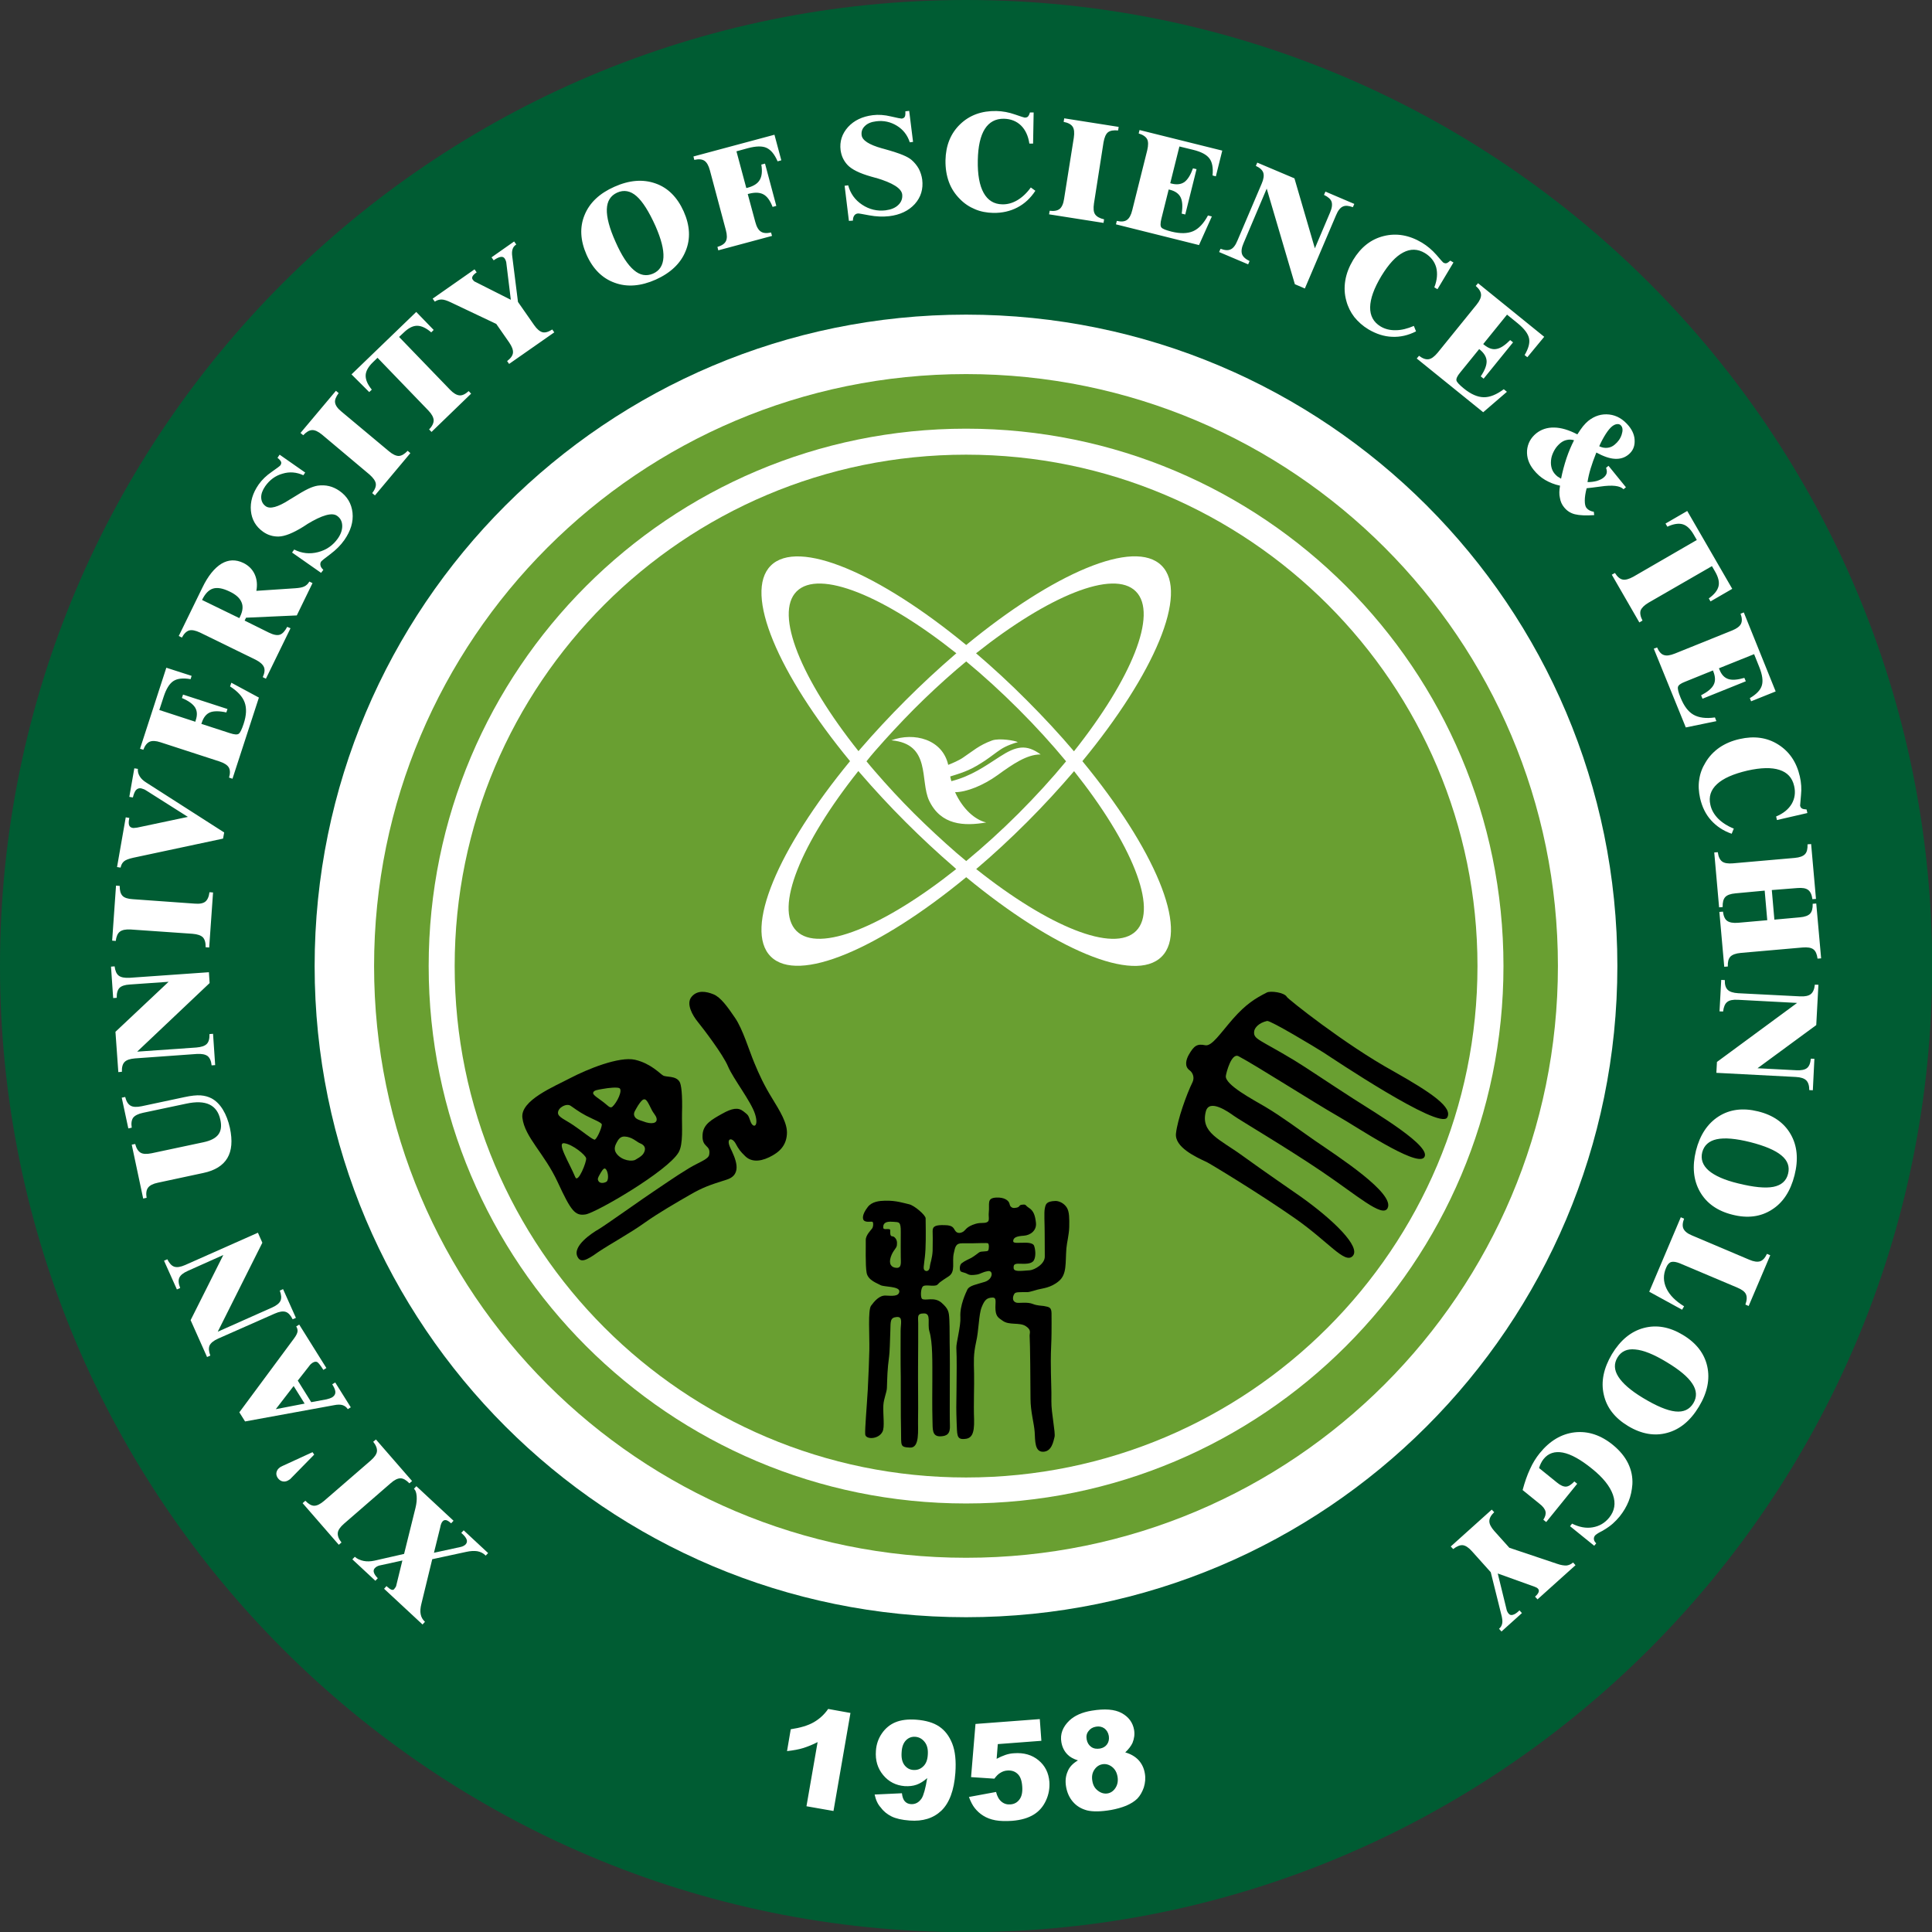 <?xml version="1.0" encoding="UTF-8"?>
<svg xmlns="http://www.w3.org/2000/svg" xmlns:xlink="http://www.w3.org/1999/xlink" width="252pt" height="252pt" viewBox="0 0 252 252" version="1.1">
<rect x="0" y="0" width="252" height="252" fill="#333333" stroke="none"/>
<g id="surface1">
<path style=" stroke:none;fill-rule:evenodd;fill:rgb(100%,100%,100%);fill-opacity:1;" d="M 126.008 37.91 C 174.652 37.91 214.09 77.348 214.09 125.992 C 214.09 174.637 174.652 214.074 126.008 214.074 C 77.363 214.074 37.91 174.652 37.91 126.008 C 37.91 77.363 77.363 37.91 126.008 37.91 Z M 126.008 37.91 "/>
<path style=" stroke:none;fill-rule:evenodd;fill:rgb(0%,36.078%,20%);fill-opacity:1;" d="M 126.008 0 C 195.602 0 252.02 56.418 252.02 126.008 C 252.02 195.602 195.602 252.02 126.008 252.02 C 56.418 252 0 195.602 0 126.008 C 0 56.418 56.418 0 126.008 0 Z M 126.008 41.039 C 172.938 41.039 210.961 79.078 210.961 125.992 C 210.961 172.902 172.922 210.941 126.008 210.941 C 79.098 210.941 41.039 172.922 41.039 126.008 C 41.039 79.098 79.078 41.039 126.008 41.039 Z M 126.008 41.039 "/>
<path style=" stroke:none;fill-rule:evenodd;fill:rgb(100%,100%,100%);fill-opacity:1;" d="M 110.93 223.43 L 108.715 236.215 L 105.191 235.598 L 106.645 227.23 C 105.992 227.566 105.379 227.809 104.801 227.996 C 104.223 228.18 103.496 228.312 102.656 228.406 L 103.141 225.555 C 104.391 225.367 105.395 225.07 106.141 224.641 C 106.887 224.211 107.52 223.633 108.023 222.906 Z M 114.082 234.07 L 117.641 233.902 C 117.695 234.387 117.828 234.762 118.031 234.965 C 118.238 235.188 118.5 235.301 118.816 235.32 C 119.395 235.355 119.84 235.113 120.215 234.574 C 120.473 234.164 120.715 233.289 120.941 231.926 C 120.473 232.336 120.027 232.617 119.562 232.785 C 119.094 232.953 118.574 233.008 117.996 232.973 C 116.859 232.879 115.926 232.41 115.199 231.535 C 114.473 230.66 114.156 229.617 114.25 228.367 C 114.305 227.527 114.566 226.766 115.031 226.094 C 115.48 225.441 116.074 224.938 116.801 224.641 C 117.527 224.34 118.422 224.23 119.484 224.305 C 120.754 224.398 121.762 224.695 122.504 225.199 C 123.25 225.703 123.809 226.43 124.203 227.418 C 124.594 228.406 124.723 229.672 124.613 231.238 C 124.445 233.531 123.828 235.172 122.785 236.176 C 121.742 237.164 120.363 237.594 118.648 237.461 C 117.641 237.387 116.84 237.203 116.281 236.922 C 115.723 236.641 115.254 236.27 114.902 235.785 C 114.492 235.355 114.23 234.762 114.082 234.07 Z M 121.016 228.891 C 121.07 228.199 120.941 227.641 120.621 227.23 C 120.305 226.82 119.895 226.578 119.395 226.539 C 118.926 226.504 118.516 226.652 118.18 226.988 C 117.848 227.324 117.641 227.828 117.605 228.535 C 117.547 229.242 117.66 229.801 117.957 230.211 C 118.258 230.605 118.629 230.828 119.113 230.863 C 119.617 230.902 120.047 230.754 120.398 230.418 C 120.773 230.082 120.977 229.578 121.016 228.891 Z M 127.238 224.863 L 135.625 224.23 L 135.832 227.062 L 130.148 227.492 L 129.996 229.41 C 130.371 229.207 130.742 229.039 131.133 228.906 C 131.508 228.777 131.879 228.703 132.273 228.684 C 133.539 228.59 134.602 228.891 135.457 229.598 C 136.316 230.305 136.781 231.238 136.875 232.41 C 136.93 233.23 136.801 234.035 136.445 234.816 C 136.094 235.598 135.57 236.234 134.844 236.68 C 134.117 237.129 133.184 237.406 132.012 237.5 C 131.172 237.555 130.445 237.539 129.828 237.426 C 129.215 237.312 128.691 237.109 128.246 236.828 C 127.797 236.551 127.445 236.215 127.145 235.84 C 126.848 235.469 126.605 234.984 126.383 234.387 L 129.922 233.734 C 130.055 234.293 130.297 234.723 130.633 235.004 C 130.969 235.281 131.359 235.395 131.805 235.355 C 132.309 235.32 132.699 235.094 132.98 234.703 C 133.277 234.312 133.391 233.734 133.332 232.988 C 133.277 232.227 133.074 231.684 132.719 231.367 C 132.363 231.031 131.918 230.902 131.395 230.938 C 131.059 230.957 130.727 231.07 130.426 231.273 C 130.203 231.406 129.961 231.648 129.699 232 L 126.66 231.797 Z M 140.602 229.617 C 140.008 229.43 139.539 229.168 139.242 228.852 C 138.812 228.422 138.551 227.883 138.441 227.25 C 138.254 226.207 138.609 225.254 139.484 224.418 C 140.176 223.766 141.145 223.336 142.41 223.129 C 144.086 222.852 145.391 222.945 146.305 223.445 C 147.219 223.949 147.758 224.676 147.926 225.645 C 148.02 226.223 147.945 226.766 147.723 227.324 C 147.535 227.734 147.219 228.145 146.773 228.574 C 147.5 228.777 148.094 229.133 148.523 229.598 C 148.953 230.082 149.215 230.641 149.324 231.293 C 149.438 231.926 149.383 232.523 149.195 233.141 C 148.988 233.734 148.711 234.219 148.355 234.594 C 147.984 234.965 147.5 235.262 146.902 235.523 C 146.305 235.766 145.637 235.953 144.926 236.082 C 143.602 236.309 142.559 236.324 141.797 236.141 C 141.031 235.934 140.434 235.582 139.949 235.02 C 139.484 234.48 139.188 233.828 139.055 233.062 C 138.926 232.32 139 231.668 139.242 231.105 C 139.465 230.492 139.934 230.008 140.602 229.617 Z M 141.738 226.875 C 141.812 227.305 142.02 227.641 142.336 227.863 C 142.652 228.086 143.043 228.145 143.492 228.07 C 143.883 227.996 144.199 227.809 144.406 227.512 C 144.629 227.191 144.684 226.84 144.629 226.43 C 144.555 226 144.348 225.664 144.051 225.441 C 143.734 225.219 143.359 225.145 142.949 225.219 C 142.523 225.293 142.207 225.48 141.98 225.797 C 141.738 226.094 141.664 226.449 141.738 226.875 Z M 142.484 232.32 C 142.578 232.879 142.82 233.289 143.23 233.586 C 143.621 233.883 144.051 233.996 144.48 233.922 C 144.891 233.848 145.242 233.605 145.504 233.195 C 145.766 232.785 145.859 232.301 145.766 231.742 C 145.672 231.184 145.43 230.754 145.039 230.453 C 144.648 230.156 144.219 230.043 143.789 230.121 C 143.359 230.195 143.008 230.438 142.746 230.828 C 142.465 231.238 142.375 231.742 142.484 232.32 Z M 142.484 232.32 "/>
<path style=" stroke:none;fill-rule:evenodd;fill:rgb(100%,100%,100%);fill-opacity:1;" d="M 63.668 202.574 L 63.348 202.91 L 63.258 202.816 C 62.977 202.555 62.641 202.406 62.25 202.332 C 61.84 202.273 61.375 202.293 60.797 202.422 L 56.379 203.375 L 54.961 209.207 C 54.832 209.73 54.793 210.176 54.871 210.551 C 54.945 210.922 55.113 211.238 55.391 211.5 L 55.43 211.539 L 55.113 211.891 L 50.098 207.23 L 50.414 206.879 L 50.508 206.973 C 50.715 207.156 50.898 207.289 51.047 207.344 C 51.199 207.398 51.309 207.383 51.402 207.289 C 51.477 207.195 51.551 207.102 51.609 207.008 C 51.664 206.914 51.699 206.805 51.719 206.672 L 52.484 203.543 L 49.5 204.195 C 49.391 204.215 49.277 204.27 49.168 204.324 C 49.055 204.379 48.961 204.457 48.867 204.566 C 48.738 204.715 48.699 204.902 48.773 205.125 C 48.848 205.352 49.016 205.594 49.277 205.852 L 48.961 206.188 L 45.961 203.395 L 46.277 203.059 C 46.594 203.336 46.969 203.504 47.414 203.598 C 47.863 203.691 48.328 203.672 48.848 203.562 L 52.707 202.684 L 54.199 196.664 C 54.328 196.125 54.383 195.621 54.348 195.156 C 54.309 194.688 54.199 194.371 54.012 194.203 L 53.992 194.188 L 54.309 193.852 L 59.156 198.359 L 58.84 198.695 C 58.598 198.473 58.375 198.324 58.207 198.285 C 58.02 198.25 57.871 198.285 57.738 198.434 C 57.609 198.566 57.516 198.789 57.441 199.105 C 57.441 199.125 57.441 199.145 57.441 199.145 L 56.602 202.535 L 60.031 201.789 C 60.199 201.754 60.332 201.715 60.461 201.641 C 60.574 201.586 60.664 201.512 60.738 201.438 C 60.906 201.25 60.945 201.043 60.871 200.82 C 60.797 200.598 60.59 200.316 60.254 200.02 L 60.164 199.945 L 60.48 199.609 Z M 48.363 190.496 C 48.848 190.066 49.129 189.676 49.168 189.305 C 49.203 188.949 49.055 188.52 48.68 188.055 L 49.035 187.758 L 53.75 193.18 L 53.398 193.477 C 52.988 193.051 52.594 192.824 52.242 192.824 C 51.867 192.824 51.441 193.031 50.957 193.461 L 44.859 198.754 C 44.375 199.18 44.098 199.57 44.059 199.945 C 44.023 200.316 44.172 200.727 44.543 201.195 L 44.191 201.492 L 39.473 196.066 L 39.828 195.75 C 40.238 196.18 40.629 196.402 40.984 196.402 C 41.34 196.402 41.766 196.199 42.27 195.77 Z M 40.762 189.414 L 40.984 189.73 L 37.984 192.789 C 37.91 192.863 37.871 192.918 37.836 192.938 C 37.797 192.957 37.762 192.992 37.723 193.012 C 37.461 193.199 37.199 193.273 36.922 193.234 C 36.66 193.199 36.438 193.051 36.25 192.809 C 36.062 192.547 36.008 192.285 36.062 192.043 C 36.121 191.781 36.27 191.559 36.547 191.371 C 36.586 191.352 36.621 191.316 36.68 191.297 C 36.715 191.277 36.789 191.242 36.867 191.203 Z M 42.605 182.52 C 42.754 182.48 42.887 182.445 42.996 182.406 C 43.109 182.371 43.203 182.312 43.297 182.277 C 43.574 182.109 43.723 181.902 43.742 181.645 C 43.762 181.402 43.648 181.082 43.426 180.711 L 43.332 180.562 L 43.723 180.32 L 45.754 183.562 L 45.363 183.805 C 45.195 183.543 44.973 183.375 44.691 183.281 C 44.414 183.191 44.039 183.191 43.594 183.281 L 31.965 185.406 L 31.219 184.215 L 38.355 174.578 C 38.617 174.227 38.766 173.926 38.805 173.703 C 38.84 173.48 38.785 173.254 38.637 173.012 L 39.027 172.77 L 42.57 178.438 L 42.176 178.68 C 41.824 178.121 41.562 177.785 41.395 177.672 C 41.227 177.578 41.023 177.598 40.777 177.746 C 40.703 177.805 40.613 177.859 40.535 177.934 C 40.461 178.008 40.387 178.082 40.332 178.176 L 38.84 180.078 L 40.594 182.891 Z M 39.734 183.078 L 38.301 180.785 L 35.973 183.805 Z M 28.461 174.598 C 27.863 174.859 27.492 175.176 27.34 175.492 C 27.191 175.828 27.23 176.273 27.434 176.816 L 27.008 177.004 L 24.863 172.195 L 29.129 163.695 L 24.508 165.762 C 23.914 166.023 23.539 166.324 23.391 166.656 C 23.242 166.992 23.277 167.422 23.504 168 L 23.074 168.188 L 21.395 164.441 L 21.824 164.254 C 22.086 164.777 22.383 165.109 22.738 165.223 C 23.094 165.336 23.559 165.262 24.156 165 L 33.641 160.789 L 34.219 162.094 L 28.402 173.703 L 35.469 170.555 C 36.062 170.293 36.438 169.996 36.586 169.66 C 36.734 169.324 36.699 168.875 36.492 168.336 L 36.922 168.148 L 38.598 171.895 L 38.172 172.082 C 37.91 171.559 37.609 171.223 37.258 171.113 C 36.902 171 36.438 171.074 35.84 171.336 Z M 24.285 143.957 L 18.656 145.148 C 18.023 145.281 17.594 145.504 17.371 145.785 C 17.164 146.082 17.09 146.512 17.184 147.09 L 16.738 147.184 L 15.879 143.176 L 16.328 143.082 C 16.477 143.66 16.699 144.031 17.035 144.219 C 17.352 144.406 17.836 144.422 18.469 144.293 L 24.062 143.102 C 24.938 142.914 25.625 142.84 26.168 142.875 C 26.688 142.914 27.172 143.043 27.602 143.27 C 28.18 143.586 28.664 144.07 29.074 144.738 C 29.484 145.41 29.781 146.195 29.988 147.125 C 30.344 148.785 30.23 150.09 29.652 151.059 C 29.074 152.027 28.031 152.68 26.52 152.996 L 20.594 154.266 C 19.961 154.395 19.531 154.617 19.309 154.918 C 19.086 155.215 19.027 155.66 19.121 156.238 L 18.676 156.332 L 17.184 149.305 L 17.633 149.215 C 17.781 149.789 18.023 150.164 18.34 150.352 C 18.656 150.535 19.121 150.555 19.773 150.426 L 26.539 148.988 C 27.492 148.785 28.125 148.449 28.477 147.984 C 28.832 147.516 28.926 146.863 28.738 146.043 C 28.535 145.074 28.051 144.422 27.324 144.07 C 26.578 143.715 25.57 143.68 24.285 143.957 Z M 17.613 138.051 C 16.961 138.105 16.512 138.254 16.254 138.516 C 15.992 138.777 15.879 139.203 15.898 139.801 L 15.434 139.84 L 15.059 134.582 L 21.992 128.059 L 16.941 128.414 C 16.289 128.449 15.844 128.602 15.582 128.859 C 15.34 129.121 15.207 129.551 15.227 130.148 L 14.762 130.184 L 14.48 126.082 L 14.949 126.047 C 15.023 126.625 15.191 127.035 15.488 127.258 C 15.766 127.48 16.254 127.574 16.906 127.539 L 27.25 126.812 L 27.34 128.227 L 17.891 137.172 L 25.609 136.633 C 26.262 136.578 26.707 136.43 26.969 136.168 C 27.23 135.906 27.34 135.477 27.324 134.879 L 27.789 134.844 L 28.066 138.926 L 27.602 138.961 C 27.547 138.383 27.359 137.977 27.082 137.75 C 26.781 137.527 26.316 137.434 25.664 137.473 Z M 25.383 117.863 C 26.035 117.922 26.504 117.828 26.781 117.605 C 27.062 117.379 27.25 116.969 27.324 116.375 L 27.789 116.41 L 27.285 123.586 L 26.82 123.551 C 26.84 122.953 26.707 122.523 26.465 122.262 C 26.203 122.004 25.758 121.852 25.105 121.797 L 17.055 121.238 C 16.402 121.199 15.934 121.293 15.637 121.52 C 15.34 121.742 15.172 122.152 15.098 122.73 L 14.629 122.691 L 15.133 115.516 L 15.617 115.555 C 15.602 116.148 15.73 116.578 15.973 116.84 C 16.215 117.102 16.68 117.25 17.312 117.285 Z M 29.094 109.383 L 17.371 111.883 C 16.793 112.012 16.402 112.16 16.176 112.348 C 15.953 112.535 15.805 112.797 15.73 113.168 L 15.266 113.094 L 16.402 106.609 L 16.867 106.684 L 16.848 106.793 C 16.773 107.184 16.773 107.465 16.848 107.652 C 16.922 107.836 17.07 107.949 17.312 107.988 C 17.371 108.004 17.445 108.004 17.539 107.988 C 17.613 107.988 17.723 107.969 17.891 107.949 L 24.508 106.551 L 19.066 103.105 C 18.938 103.012 18.805 102.953 18.695 102.918 C 18.582 102.879 18.488 102.844 18.395 102.824 C 18.133 102.785 17.93 102.859 17.742 103.047 C 17.574 103.234 17.445 103.57 17.332 104.016 L 16.867 103.941 L 17.52 100.215 L 17.984 100.289 C 17.949 100.605 18.023 100.922 18.211 101.238 C 18.395 101.559 18.695 101.836 19.086 102.078 L 29.242 108.582 Z M 30.324 101.574 L 29.875 101.426 C 30.043 100.867 30.023 100.418 29.84 100.102 C 29.652 99.785 29.242 99.523 28.629 99.32 L 20.949 96.824 C 20.332 96.617 19.848 96.598 19.512 96.75 C 19.18 96.898 18.898 97.25 18.695 97.793 L 18.266 97.66 L 21.695 87.094 L 24.992 88.156 L 24.863 88.586 C 23.895 88.418 23.148 88.492 22.625 88.828 C 22.105 89.164 21.676 89.852 21.34 90.895 L 20.781 92.609 L 25.477 94.141 L 25.535 93.934 C 25.758 93.262 25.719 92.723 25.441 92.273 C 25.16 91.828 24.602 91.418 23.727 91.047 L 23.875 90.598 L 29.672 92.48 L 29.523 92.926 C 28.59 92.723 27.863 92.723 27.379 92.926 C 26.895 93.133 26.539 93.578 26.316 94.27 L 26.262 94.418 L 29.988 95.629 C 30.566 95.816 30.957 95.855 31.145 95.703 C 31.328 95.574 31.535 95.145 31.777 94.418 C 32.148 93.301 32.188 92.367 31.906 91.605 C 31.629 90.859 30.996 90.168 30.008 89.535 L 30.176 89.051 L 33.77 90.988 Z M 31.219 80.625 L 31.328 80.402 C 31.664 79.695 31.738 79.078 31.496 78.539 C 31.273 78 30.754 77.531 29.914 77.141 C 29.055 76.73 28.348 76.602 27.789 76.77 C 27.23 76.938 26.746 77.441 26.355 78.258 Z M 35.059 82.508 C 35.672 82.809 36.137 82.898 36.492 82.789 C 36.848 82.676 37.164 82.324 37.461 81.762 L 37.891 81.949 L 34.684 88.527 L 34.273 88.324 C 34.516 87.785 34.574 87.355 34.422 87 C 34.273 86.664 33.922 86.348 33.344 86.051 L 26.094 82.508 C 25.496 82.23 25.031 82.137 24.676 82.23 C 24.32 82.34 24.004 82.641 23.727 83.16 L 23.316 82.957 L 26.391 76.656 C 27.137 75.109 27.977 74.086 28.887 73.527 C 29.801 72.984 30.754 72.949 31.758 73.434 C 32.43 73.77 32.914 74.254 33.211 74.887 C 33.512 75.539 33.586 76.266 33.438 77.066 L 38.488 76.73 C 39.027 76.695 39.438 76.621 39.699 76.488 C 39.961 76.359 40.184 76.152 40.352 75.855 L 40.762 76.059 L 38.711 80.273 L 32.094 80.57 L 31.906 80.945 Z M 41.879 74.719 L 38.094 72.07 L 38.375 71.68 C 39.363 72.184 40.406 72.297 41.488 72.016 C 42.57 71.738 43.426 71.141 44.059 70.246 C 44.469 69.668 44.656 69.09 44.637 68.551 C 44.617 67.992 44.395 67.582 43.965 67.281 C 43.312 66.816 42.008 67.188 40.07 68.363 C 40.051 68.383 40.051 68.383 40.051 68.383 C 39.941 68.457 39.754 68.566 39.531 68.719 C 38.207 69.539 37.145 69.965 36.324 69.984 C 35.973 69.984 35.617 69.945 35.281 69.836 C 34.945 69.742 34.629 69.574 34.332 69.371 C 33.379 68.699 32.84 67.785 32.727 66.629 C 32.617 65.473 32.953 64.32 33.734 63.199 C 34.164 62.586 34.742 62.027 35.449 61.543 C 36.156 61.059 36.531 60.758 36.566 60.703 C 36.68 60.535 36.715 60.387 36.66 60.238 C 36.605 60.105 36.457 59.922 36.195 59.715 L 36.473 59.305 L 39.809 61.637 L 39.566 61.988 C 38.672 61.578 37.762 61.504 36.848 61.785 C 35.914 62.043 35.168 62.605 34.59 63.426 C 34.238 63.945 34.051 64.43 34.07 64.914 C 34.09 65.398 34.293 65.773 34.668 66.035 C 35.227 66.426 36.25 66.145 37.703 65.215 C 37.777 65.156 37.852 65.121 37.891 65.102 C 38.953 64.43 39.719 63.984 40.203 63.758 C 40.668 63.535 41.078 63.406 41.43 63.348 C 41.953 63.273 42.438 63.293 42.922 63.406 C 43.387 63.516 43.836 63.723 44.266 64.02 C 45.289 64.73 45.848 65.68 45.98 66.871 C 46.109 68.066 45.738 69.258 44.918 70.434 C 44.449 71.102 43.836 71.719 43.09 72.277 C 42.344 72.836 41.953 73.152 41.918 73.207 C 41.785 73.375 41.75 73.562 41.805 73.77 C 41.84 73.953 41.973 74.141 42.176 74.328 Z M 50.73 58.859 C 51.234 59.285 51.664 59.473 52.02 59.473 C 52.391 59.453 52.762 59.23 53.172 58.801 L 53.527 59.102 L 48.906 64.617 L 48.551 64.32 C 48.906 63.852 49.074 63.426 49.016 63.07 C 48.961 62.715 48.68 62.324 48.195 61.895 L 42.008 56.695 C 41.508 56.285 41.078 56.082 40.703 56.098 C 40.332 56.117 39.961 56.34 39.551 56.77 L 39.195 56.473 L 43.816 50.973 L 44.172 51.273 C 43.816 51.758 43.648 52.168 43.707 52.52 C 43.762 52.875 44.023 53.266 44.527 53.676 Z M 54.293 40.688 L 56.566 43.035 L 56.25 43.352 C 55.578 42.773 54.961 42.492 54.402 42.492 C 53.844 42.492 53.266 42.793 52.652 43.387 L 52.055 43.949 L 58.691 50.824 C 59.137 51.289 59.547 51.531 59.922 51.57 C 60.273 51.609 60.684 51.422 61.133 51.012 L 61.449 51.348 L 56.285 56.34 L 55.969 56.008 C 56.379 55.598 56.566 55.188 56.566 54.812 C 56.547 54.441 56.324 54.012 55.875 53.547 L 49.242 46.668 L 48.645 47.246 C 48.027 47.844 47.711 48.422 47.695 48.961 C 47.676 49.52 47.938 50.137 48.496 50.824 L 48.16 51.141 L 45.848 48.832 Z M 67.562 39.383 L 69.668 42.402 C 70.039 42.941 70.414 43.238 70.75 43.332 C 71.102 43.426 71.531 43.297 72.035 42.977 L 72.297 43.352 L 66.406 47.469 L 66.145 47.098 C 66.609 46.742 66.871 46.391 66.91 46.016 C 66.945 45.645 66.777 45.195 66.406 44.656 L 64.73 42.25 L 58.801 39.438 C 58.297 39.195 57.887 39.066 57.59 39.066 C 57.293 39.066 56.992 39.156 56.715 39.344 L 56.434 38.953 L 61.895 35.133 L 62.176 35.523 C 61.895 35.711 61.711 35.895 61.637 36.047 C 61.559 36.195 61.559 36.344 61.672 36.492 C 61.711 36.547 61.766 36.605 61.82 36.66 C 61.879 36.715 61.953 36.754 62.043 36.789 L 66.629 39.102 L 66.051 34.367 C 66.051 34.258 66.016 34.125 65.977 34.016 C 65.941 33.902 65.883 33.809 65.828 33.715 C 65.715 33.547 65.531 33.473 65.305 33.512 C 65.082 33.547 64.785 33.68 64.469 33.902 L 64.395 33.957 L 64.113 33.566 L 67.059 31.496 L 67.34 31.891 L 67.262 31.945 C 67.078 32.074 66.93 32.262 66.852 32.523 C 66.777 32.766 66.762 33.062 66.816 33.438 Z M 85.176 35.691 C 86.031 35.32 86.48 34.609 86.535 33.566 C 86.59 32.523 86.238 31.18 85.508 29.504 C 84.652 27.602 83.832 26.297 83.031 25.59 C 82.23 24.883 81.371 24.73 80.496 25.125 C 79.641 25.516 79.191 26.223 79.152 27.285 C 79.117 28.348 79.488 29.766 80.293 31.555 C 81.074 33.324 81.875 34.555 82.695 35.242 C 83.477 35.914 84.316 36.062 85.176 35.691 Z M 89.18 27.582 C 90 29.43 90.094 31.164 89.422 32.766 C 88.77 34.367 87.465 35.598 85.527 36.473 C 83.59 37.332 81.801 37.48 80.18 36.883 C 78.559 36.305 77.328 35.074 76.508 33.23 C 75.688 31.367 75.594 29.633 76.246 28.051 C 76.898 26.445 78.203 25.215 80.141 24.359 C 82.098 23.484 83.887 23.352 85.508 23.93 C 87.113 24.488 88.344 25.719 89.18 27.582 Z M 93.691 32.652 L 93.578 32.207 C 94.141 32.039 94.512 31.797 94.68 31.461 C 94.848 31.125 94.848 30.641 94.68 30.023 L 92.594 22.215 C 92.426 21.582 92.184 21.172 91.883 20.969 C 91.566 20.762 91.137 20.727 90.559 20.855 L 90.449 20.41 L 101.016 17.574 L 101.91 20.91 L 101.426 21.043 C 101.035 20.129 100.551 19.551 99.992 19.289 C 99.434 19.027 98.613 19.047 97.551 19.328 L 96.059 19.738 L 97.344 24.527 L 97.566 24.473 C 98.312 24.266 98.836 23.93 99.098 23.465 C 99.375 23 99.449 22.328 99.301 21.469 L 99.785 21.34 L 101.258 26.855 L 100.773 26.988 C 100.457 26.168 100.066 25.625 99.602 25.367 C 99.133 25.105 98.52 25.066 97.754 25.254 L 97.531 25.309 L 98.52 28.965 C 98.688 29.598 98.93 30.008 99.246 30.211 C 99.562 30.418 99.992 30.453 100.57 30.324 L 100.699 30.77 Z M 110.727 28.812 L 110.168 24.23 L 110.633 24.172 C 110.914 25.234 111.527 26.094 112.461 26.707 C 113.391 27.324 114.418 27.566 115.516 27.434 C 116.223 27.34 116.785 27.117 117.176 26.727 C 117.566 26.355 117.734 25.887 117.68 25.367 C 117.586 24.566 116.449 23.855 114.27 23.203 C 114.25 23.203 114.23 23.203 114.23 23.203 C 114.102 23.168 113.895 23.109 113.633 23.035 C 112.125 22.609 111.098 22.105 110.539 21.508 C 110.297 21.246 110.094 20.949 109.945 20.633 C 109.793 20.316 109.703 19.98 109.645 19.605 C 109.496 18.453 109.832 17.445 110.613 16.57 C 111.398 15.711 112.477 15.191 113.84 15.023 C 114.586 14.93 115.367 14.984 116.223 15.191 C 117.062 15.395 117.527 15.469 117.605 15.469 C 117.809 15.449 117.938 15.359 118.016 15.227 C 118.09 15.098 118.105 14.855 118.09 14.52 L 118.59 14.461 L 119.094 18.508 L 118.668 18.562 C 118.367 17.633 117.809 16.906 116.988 16.402 C 116.168 15.898 115.254 15.691 114.27 15.824 C 113.633 15.898 113.148 16.102 112.812 16.438 C 112.461 16.773 112.328 17.164 112.387 17.633 C 112.461 18.301 113.355 18.879 115.031 19.348 C 115.125 19.363 115.199 19.402 115.238 19.402 C 116.449 19.738 117.285 20.016 117.77 20.223 C 118.258 20.426 118.629 20.633 118.891 20.855 C 119.281 21.191 119.598 21.582 119.84 22.012 C 120.062 22.441 120.215 22.906 120.289 23.426 C 120.438 24.656 120.121 25.719 119.32 26.613 C 118.516 27.492 117.398 28.031 115.965 28.199 C 115.145 28.293 114.285 28.254 113.371 28.086 C 112.461 27.918 111.977 27.824 111.902 27.844 C 111.695 27.863 111.527 27.957 111.418 28.125 C 111.305 28.293 111.25 28.496 111.25 28.777 Z M 135.047 24.883 C 134.414 25.852 133.633 26.578 132.699 27.062 C 131.77 27.547 130.727 27.789 129.551 27.77 C 128.691 27.75 127.891 27.602 127.164 27.285 C 126.438 26.988 125.766 26.539 125.207 25.961 C 124.574 25.328 124.09 24.602 123.773 23.746 C 123.457 22.887 123.309 21.938 123.324 20.91 C 123.363 18.973 123.996 17.406 125.227 16.215 C 126.457 15.023 128.039 14.445 129.961 14.48 C 130.781 14.5 131.582 14.648 132.383 14.93 C 133.184 15.207 133.594 15.34 133.652 15.34 C 133.836 15.34 133.984 15.301 134.078 15.207 C 134.172 15.113 134.266 14.93 134.34 14.668 L 134.824 14.668 L 134.75 18.73 L 134.266 18.73 C 134.117 17.723 133.742 16.922 133.168 16.363 C 132.59 15.805 131.844 15.508 130.949 15.488 C 129.867 15.469 129.027 15.918 128.449 16.828 C 127.875 17.742 127.574 19.105 127.539 20.895 C 127.5 22.773 127.762 24.191 128.301 25.16 C 128.844 26.129 129.645 26.633 130.727 26.652 C 131.414 26.672 132.066 26.484 132.699 26.113 C 133.332 25.738 133.93 25.18 134.453 24.453 Z M 142.691 26.539 C 142.598 27.191 142.633 27.66 142.84 27.957 C 143.043 28.254 143.434 28.477 144.012 28.609 L 143.938 29.074 L 136.836 27.957 L 136.914 27.492 C 137.508 27.566 137.938 27.473 138.219 27.25 C 138.496 27.023 138.703 26.578 138.793 25.945 L 140.062 17.965 C 140.156 17.312 140.117 16.848 139.914 16.531 C 139.707 16.215 139.316 16.008 138.738 15.898 L 138.812 15.434 L 145.914 16.551 L 145.84 17.016 C 145.242 16.961 144.797 17.035 144.516 17.258 C 144.238 17.48 144.051 17.93 143.938 18.562 Z M 145.559 29.262 L 145.672 28.812 C 146.25 28.945 146.695 28.906 146.996 28.684 C 147.293 28.477 147.535 28.051 147.684 27.418 L 149.641 19.59 C 149.789 18.953 149.789 18.469 149.625 18.152 C 149.457 17.836 149.082 17.574 148.523 17.406 L 148.637 16.961 L 159.426 19.645 L 158.59 23 L 158.16 22.887 C 158.254 21.898 158.121 21.152 157.75 20.668 C 157.375 20.164 156.668 19.793 155.586 19.531 L 153.836 19.105 L 152.641 23.895 L 152.828 23.949 C 153.5 24.117 154.059 24.043 154.488 23.746 C 154.918 23.426 155.289 22.832 155.605 21.957 L 156.07 22.066 L 154.598 27.977 L 154.133 27.863 C 154.281 26.914 154.227 26.203 153.984 25.719 C 153.742 25.254 153.277 24.918 152.586 24.75 L 152.438 24.715 L 151.488 28.516 C 151.34 29.113 151.34 29.504 151.488 29.672 C 151.637 29.859 152.082 30.023 152.809 30.211 C 153.945 30.492 154.898 30.473 155.625 30.156 C 156.352 29.84 157.004 29.148 157.562 28.105 L 158.066 28.234 L 156.391 31.965 Z M 164.57 23.949 C 164.832 23.352 164.887 22.867 164.777 22.531 C 164.664 22.18 164.328 21.879 163.805 21.637 L 163.992 21.211 L 168.84 23.262 L 171.504 32.391 L 173.48 27.734 C 173.742 27.137 173.797 26.672 173.684 26.316 C 173.574 25.98 173.238 25.684 172.695 25.422 L 172.883 24.992 L 176.648 26.598 L 176.461 27.023 C 175.902 26.82 175.473 26.781 175.137 26.949 C 174.805 27.098 174.504 27.492 174.262 28.086 L 170.199 37.629 L 168.895 37.07 L 165.223 24.602 L 162.203 31.723 C 161.941 32.316 161.887 32.785 162 33.137 C 162.109 33.473 162.445 33.789 162.988 34.051 L 162.801 34.48 L 159.016 32.875 L 159.203 32.449 C 159.742 32.652 160.191 32.691 160.527 32.523 C 160.863 32.375 161.16 31.98 161.402 31.387 Z M 184.699 43.223 C 183.676 43.742 182.629 43.984 181.566 43.93 C 180.523 43.891 179.5 43.555 178.492 42.961 C 177.746 42.512 177.152 41.973 176.648 41.355 C 176.164 40.723 175.809 40.016 175.605 39.23 C 175.363 38.375 175.324 37.48 175.473 36.586 C 175.621 35.672 175.977 34.777 176.5 33.902 C 177.504 32.242 178.828 31.199 180.488 30.789 C 182.145 30.379 183.805 30.66 185.465 31.648 C 186.172 32.074 186.785 32.598 187.348 33.23 C 187.887 33.863 188.184 34.199 188.242 34.238 C 188.391 34.332 188.539 34.367 188.668 34.332 C 188.801 34.293 188.969 34.18 189.172 33.996 L 189.582 34.238 L 187.496 37.723 L 187.086 37.48 C 187.457 36.531 187.531 35.652 187.328 34.871 C 187.105 34.09 186.617 33.473 185.855 33.008 C 184.922 32.449 183.973 32.43 183.023 32.934 C 182.055 33.438 181.121 34.461 180.188 35.988 C 179.219 37.594 178.734 38.953 178.715 40.07 C 178.699 41.188 179.145 42.008 180.059 42.57 C 180.637 42.922 181.309 43.09 182.055 43.07 C 182.797 43.07 183.582 42.867 184.418 42.512 Z M 184.793 46.762 L 185.09 46.406 C 185.559 46.762 185.965 46.91 186.34 46.855 C 186.711 46.801 187.086 46.52 187.512 46.016 L 192.602 39.734 C 193.012 39.23 193.199 38.785 193.18 38.43 C 193.16 38.059 192.938 37.684 192.488 37.293 L 192.789 36.941 L 201.418 43.93 L 199.219 46.594 L 198.863 46.316 C 199.367 45.457 199.57 44.73 199.441 44.133 C 199.312 43.52 198.828 42.887 197.969 42.176 L 196.57 41.039 L 193.461 44.879 L 193.625 45.012 C 194.168 45.438 194.688 45.625 195.211 45.512 C 195.734 45.422 196.312 45.027 196.98 44.359 L 197.355 44.656 L 193.516 49.391 L 193.141 49.09 C 193.684 48.289 193.926 47.621 193.906 47.098 C 193.887 46.574 193.59 46.074 193.051 45.625 L 192.938 45.531 L 190.457 48.59 C 190.066 49.055 189.918 49.41 189.973 49.633 C 190.031 49.855 190.363 50.211 190.941 50.676 C 191.855 51.422 192.715 51.793 193.516 51.812 C 194.316 51.832 195.191 51.477 196.145 50.77 L 196.555 51.105 L 193.461 53.77 Z M 203.617 62.438 C 203.805 61.504 204.047 60.609 204.324 59.77 C 204.605 58.934 204.941 58.148 205.312 57.422 C 204.977 57.328 204.66 57.312 204.363 57.387 C 204.062 57.441 203.785 57.59 203.523 57.797 C 203.242 58.039 202.984 58.316 202.777 58.672 C 202.574 59.027 202.422 59.379 202.348 59.754 C 202.273 60.18 202.273 60.555 202.348 60.891 C 202.422 61.227 202.555 61.523 202.777 61.785 C 202.891 61.914 203 62.027 203.133 62.137 C 203.281 62.23 203.449 62.344 203.617 62.438 Z M 203.484 63.348 C 202.758 63.199 202.125 62.938 201.547 62.605 C 200.969 62.27 200.469 61.82 200.039 61.281 C 199.406 60.496 199.125 59.66 199.18 58.766 C 199.254 57.871 199.648 57.125 200.375 56.527 C 201.027 56.008 201.809 55.746 202.723 55.766 C 203.637 55.781 204.641 56.082 205.742 56.66 C 206.004 56.25 206.246 55.895 206.469 55.613 C 206.711 55.316 206.934 55.094 207.156 54.906 C 207.996 54.234 208.91 53.957 209.898 54.066 C 210.887 54.18 211.723 54.684 212.434 55.539 C 212.973 56.191 213.234 56.883 213.215 57.59 C 213.215 58.297 212.934 58.875 212.395 59.305 C 211.891 59.715 211.312 59.883 210.625 59.844 C 209.934 59.809 209.152 59.527 208.219 59.027 C 207.902 59.809 207.66 60.496 207.473 61.113 C 207.289 61.727 207.156 62.305 207.066 62.883 C 207.512 62.883 207.922 62.828 208.277 62.734 C 208.629 62.621 208.93 62.492 209.152 62.305 C 209.375 62.121 209.508 61.934 209.562 61.727 C 209.617 61.523 209.582 61.301 209.488 61.02 L 209.805 60.758 L 212.078 63.555 L 211.762 63.816 C 211.312 63.348 210.309 63.238 208.762 63.461 C 208.016 63.574 207.398 63.629 206.953 63.684 C 206.785 64.32 206.711 64.859 206.711 65.305 C 206.711 65.754 206.785 66.07 206.934 66.258 C 207.047 66.387 207.176 66.5 207.324 66.574 C 207.473 66.648 207.66 66.723 207.883 66.742 L 207.941 67.188 C 206.859 67.262 206.02 67.227 205.426 67.078 C 204.828 66.93 204.363 66.609 204.008 66.164 C 203.727 65.828 203.543 65.418 203.469 64.953 C 203.355 64.488 203.375 63.965 203.484 63.348 Z M 208.594 58.207 C 208.945 58.375 209.301 58.449 209.656 58.41 C 210.008 58.375 210.324 58.242 210.605 58 C 211.035 57.645 211.352 57.219 211.52 56.695 C 211.688 56.176 211.668 55.801 211.465 55.539 C 211.332 55.371 211.164 55.297 210.941 55.316 C 210.719 55.336 210.512 55.43 210.289 55.598 C 210.027 55.801 209.75 56.137 209.449 56.602 C 209.152 57.07 208.855 57.609 208.594 58.207 Z M 225.945 76.805 L 223.113 78.445 L 222.887 78.055 C 223.613 77.531 224.023 77.012 224.156 76.469 C 224.285 75.93 224.137 75.297 223.707 74.551 L 223.297 73.844 L 215.023 78.613 C 214.465 78.949 214.129 79.285 213.996 79.621 C 213.887 79.957 213.961 80.402 214.238 80.945 L 213.828 81.188 L 210.234 74.961 L 210.645 74.738 C 210.961 75.242 211.297 75.52 211.648 75.594 C 212.004 75.668 212.469 75.539 213.047 75.223 L 221.324 70.434 L 220.914 69.723 C 220.484 68.977 220 68.531 219.477 68.383 C 218.957 68.234 218.285 68.324 217.484 68.699 L 217.242 68.289 L 220.074 66.648 Z M 215.711 84.613 L 216.141 84.449 C 216.383 84.988 216.664 85.324 217.016 85.434 C 217.371 85.566 217.836 85.492 218.453 85.25 L 225.945 82.23 C 226.539 81.988 226.934 81.688 227.082 81.371 C 227.25 81.035 227.23 80.59 227.027 80.047 L 227.453 79.883 L 231.609 90.188 L 228.406 91.473 L 228.238 91.062 C 229.094 90.559 229.617 90.02 229.801 89.422 C 229.988 88.828 229.879 88.027 229.469 87 L 228.797 85.324 L 224.211 87.168 L 224.285 87.355 C 224.547 88.008 224.918 88.398 225.422 88.566 C 225.926 88.734 226.617 88.68 227.527 88.418 L 227.715 88.863 L 222.066 91.137 L 221.883 90.691 C 222.738 90.242 223.281 89.797 223.523 89.312 C 223.766 88.848 223.746 88.27 223.484 87.598 L 223.43 87.449 L 219.793 88.922 C 219.215 89.145 218.918 89.367 218.863 89.609 C 218.805 89.832 218.918 90.301 219.199 90.988 C 219.645 92.09 220.203 92.836 220.895 93.227 C 221.582 93.617 222.516 93.746 223.688 93.578 L 223.875 94.062 L 219.887 94.883 Z M 225.871 108.75 C 224.789 108.379 223.895 107.781 223.188 107 C 222.477 106.215 222.012 105.246 221.75 104.109 C 221.566 103.27 221.508 102.453 221.641 101.668 C 221.75 100.887 222.031 100.141 222.461 99.449 C 222.906 98.688 223.523 98.035 224.266 97.512 C 225.031 96.992 225.906 96.617 226.914 96.395 C 228.797 95.965 230.473 96.188 231.926 97.102 C 233.383 98.016 234.332 99.395 234.762 101.277 C 234.945 102.078 235.004 102.898 234.91 103.738 C 234.836 104.574 234.797 105.023 234.797 105.078 C 234.836 105.266 234.91 105.379 235.039 105.453 C 235.152 105.527 235.355 105.562 235.637 105.582 L 235.746 106.047 L 231.777 106.961 L 231.668 106.496 C 232.617 106.105 233.289 105.547 233.699 104.855 C 234.109 104.148 234.219 103.363 234.016 102.508 C 233.773 101.445 233.141 100.754 232.094 100.418 C 231.07 100.086 229.672 100.121 227.922 100.512 C 226.094 100.941 224.77 101.52 223.949 102.285 C 223.129 103.047 222.852 103.941 223.094 104.984 C 223.242 105.656 223.578 106.234 224.098 106.773 C 224.621 107.297 225.312 107.746 226.148 108.078 Z M 226.375 116.523 C 225.723 116.578 225.273 116.746 225.031 117.008 C 224.789 117.27 224.676 117.695 224.695 118.312 L 224.23 118.348 L 223.598 111.191 L 224.062 111.156 C 224.137 111.734 224.324 112.145 224.621 112.367 C 224.918 112.59 225.387 112.664 226.039 112.609 L 234.09 111.902 C 234.742 111.844 235.188 111.676 235.43 111.418 C 235.691 111.156 235.785 110.707 235.766 110.129 L 236.234 110.094 L 236.867 117.25 L 236.398 117.285 C 236.324 116.691 236.141 116.301 235.84 116.074 C 235.543 115.852 235.078 115.777 234.426 115.832 L 231.105 116.094 L 231.441 119.953 L 234.762 119.652 C 235.414 119.598 235.859 119.43 236.102 119.168 C 236.344 118.91 236.457 118.48 236.438 117.883 L 236.902 117.848 L 237.539 125.004 L 237.07 125.039 C 236.996 124.461 236.828 124.051 236.531 123.828 C 236.234 123.605 235.766 123.531 235.113 123.586 L 227.062 124.293 C 226.41 124.352 225.965 124.52 225.703 124.777 C 225.441 125.059 225.348 125.488 225.367 126.066 L 224.902 126.102 L 224.266 118.945 L 224.734 118.91 C 224.809 119.504 224.992 119.914 225.293 120.121 C 225.59 120.324 226.055 120.418 226.707 120.363 L 230.512 120.027 L 230.176 116.168 Z M 234.797 129.961 C 235.449 129.996 235.914 129.887 236.195 129.664 C 236.477 129.438 236.66 129.027 236.719 128.434 L 237.184 128.449 L 236.902 133.707 L 229.242 139.336 L 234.293 139.598 C 234.945 139.633 235.414 139.539 235.691 139.316 C 235.973 139.094 236.141 138.684 236.195 138.086 L 236.66 138.105 L 236.457 142.207 L 235.992 142.188 C 235.992 141.59 235.859 141.18 235.598 140.918 C 235.34 140.66 234.891 140.508 234.238 140.473 L 223.875 139.934 L 223.949 138.516 L 234.406 130.816 L 226.672 130.406 C 226.02 130.371 225.555 130.465 225.273 130.707 C 224.992 130.93 224.828 131.34 224.75 131.938 L 224.285 131.918 L 224.508 127.816 L 224.977 127.836 C 224.957 128.434 225.086 128.844 225.348 129.102 C 225.609 129.363 226.074 129.512 226.727 129.551 Z M 222.031 150.293 C 221.809 151.188 222.086 151.992 222.871 152.68 C 223.652 153.352 224.938 153.93 226.707 154.355 C 228.738 154.859 230.27 155.008 231.312 154.805 C 232.355 154.598 233.008 154.023 233.23 153.09 C 233.457 152.176 233.176 151.375 232.355 150.703 C 231.555 150.035 230.195 149.457 228.293 148.973 C 226.41 148.504 224.957 148.375 223.914 148.598 C 222.906 148.82 222.273 149.383 222.031 150.293 Z M 225.965 158.438 C 224.008 157.953 222.59 156.949 221.73 155.438 C 220.875 153.93 220.707 152.141 221.211 150.09 C 221.73 148.039 222.719 146.547 224.176 145.617 C 225.645 144.684 227.359 144.48 229.316 144.965 C 231.293 145.449 232.711 146.453 233.566 147.945 C 234.426 149.438 234.594 151.227 234.07 153.293 C 233.547 155.363 232.562 156.875 231.105 157.785 C 229.652 158.719 227.938 158.941 225.965 158.438 Z M 225.965 158.438 "/>
<path style=" stroke:none;fill-rule:evenodd;fill:rgb(100%,100%,100%);fill-opacity:1;" d="M 219.18 164.812 C 218.656 164.59 218.266 164.535 217.984 164.609 C 217.707 164.699 217.484 164.945 217.316 165.371 C 216.926 166.266 216.941 167.16 217.352 168.039 C 217.762 168.914 218.527 169.695 219.664 170.387 L 219.402 170.832 L 215.117 168.484 L 219.234 158.773 L 219.664 158.961 C 219.457 159.5 219.422 159.949 219.59 160.285 C 219.758 160.621 220.129 160.918 220.727 161.16 L 228.164 164.309 C 228.758 164.57 229.242 164.625 229.578 164.516 C 229.934 164.402 230.23 164.066 230.473 163.547 L 230.902 163.73 L 228.086 170.348 L 227.66 170.16 C 227.863 169.602 227.883 169.156 227.734 168.82 C 227.586 168.484 227.211 168.203 226.598 167.945 Z M 210.977 177.059 C 210.492 177.859 210.531 178.699 211.09 179.574 C 211.648 180.449 212.691 181.363 214.258 182.312 C 216.047 183.395 217.465 183.992 218.527 184.102 C 219.59 184.215 220.371 183.859 220.875 183.023 C 221.359 182.219 221.324 181.363 220.746 180.488 C 220.168 179.594 219.047 178.66 217.371 177.656 C 215.711 176.648 214.352 176.105 213.289 176.016 C 212.227 175.902 211.465 176.258 210.977 177.059 Z M 212.359 186.004 C 210.625 184.961 209.562 183.602 209.188 181.902 C 208.797 180.207 209.172 178.457 210.25 176.629 C 211.352 174.805 212.73 173.664 214.391 173.219 C 216.066 172.77 217.762 173.07 219.496 174.113 C 221.246 175.156 222.309 176.535 222.684 178.215 C 223.055 179.891 222.703 181.645 221.602 183.469 C 220.504 185.297 219.125 186.453 217.445 186.898 C 215.805 187.348 214.09 187.047 212.359 186.004 Z M 200.746 191.484 L 203.074 193.367 C 203.543 193.758 203.953 193.926 204.27 193.906 C 204.586 193.887 204.941 193.664 205.352 193.234 L 205.723 193.535 L 201.68 198.527 L 201.305 198.23 C 201.566 197.82 201.66 197.465 201.586 197.148 C 201.512 196.832 201.25 196.477 200.785 196.125 L 198.602 194.355 C 198.883 193.309 199.199 192.398 199.57 191.613 C 199.926 190.812 200.355 190.141 200.82 189.562 C 202.145 187.922 203.672 187.027 205.406 186.824 C 207.141 186.637 208.816 187.18 210.418 188.5 C 211.277 189.211 211.93 189.992 212.359 190.867 C 212.785 191.746 212.973 192.656 212.918 193.625 C 212.859 194.391 212.711 195.117 212.434 195.809 C 212.152 196.516 211.762 197.168 211.258 197.801 C 210.977 198.137 210.68 198.453 210.363 198.734 C 210.047 199.012 209.656 199.293 209.188 199.57 C 209.098 199.629 208.945 199.723 208.742 199.816 C 208.387 200 208.164 200.168 208.051 200.281 C 207.922 200.449 207.883 200.598 207.902 200.785 C 207.922 200.969 208.035 201.137 208.203 201.305 L 207.941 201.621 L 204.789 199.07 L 205.051 198.734 C 205.984 199.199 206.879 199.367 207.734 199.219 C 208.613 199.07 209.32 198.66 209.898 197.949 C 210.605 197.074 210.773 196.086 210.383 194.969 C 209.992 193.852 209.078 192.715 207.66 191.578 C 206.188 190.383 204.922 189.676 203.859 189.469 C 202.797 189.266 201.938 189.547 201.324 190.328 C 201.195 190.496 201.082 190.664 200.988 190.867 C 200.895 191.035 200.82 191.262 200.746 191.484 Z M 194.445 205.07 L 191.988 202.332 C 191.559 201.848 191.148 201.586 190.793 201.547 C 190.441 201.512 190.031 201.68 189.547 202.051 L 189.227 201.715 L 194.578 196.906 L 194.895 197.242 C 194.465 197.652 194.262 198.043 194.262 198.418 C 194.262 198.789 194.484 199.219 194.914 199.703 L 196.871 201.883 L 203.094 203.973 C 203.617 204.156 204.047 204.215 204.344 204.195 C 204.641 204.156 204.922 204.027 205.184 203.805 L 205.5 204.156 L 200.543 208.613 L 200.223 208.258 C 200.484 208.035 200.633 207.828 200.691 207.66 C 200.746 207.492 200.727 207.344 200.598 207.215 C 200.543 207.156 200.504 207.121 200.43 207.082 C 200.375 207.047 200.281 207.008 200.188 206.973 L 195.359 205.238 L 196.496 209.879 C 196.516 209.992 196.555 210.121 196.609 210.215 C 196.664 210.324 196.719 210.418 196.797 210.492 C 196.926 210.645 197.113 210.699 197.336 210.625 C 197.559 210.57 197.82 210.402 198.117 210.121 L 198.191 210.047 L 198.512 210.402 L 195.844 212.805 L 195.527 212.449 L 195.602 212.375 C 195.77 212.227 195.883 212.023 195.938 211.762 C 195.992 211.5 195.957 211.223 195.883 210.848 Z M 194.445 205.07 "/>
<path style=" stroke:none;fill-rule:evenodd;fill:rgb(41.176%,62.353%,19.216%);fill-opacity:1;" d="M 126.008 48.793 C 168.652 48.793 203.207 83.367 203.207 125.992 C 203.207 168.613 168.652 203.188 126.008 203.188 C 83.367 203.188 48.793 168.633 48.793 126.008 C 48.793 83.387 83.367 48.793 126.008 48.793 Z M 126.008 55.914 C 164.719 55.914 196.105 87.301 196.105 126.008 C 196.105 164.719 164.719 196.105 126.008 196.105 C 87.301 196.105 55.914 164.719 55.914 126.008 C 55.914 87.301 87.301 55.914 126.008 55.914 Z M 126.008 55.914 "/>
<path style=" stroke:none;fill-rule:evenodd;fill:rgb(41.176%,62.353%,19.216%);fill-opacity:1;" d="M 126.008 59.305 C 162.836 59.305 192.715 89.18 192.715 126.008 C 192.715 162.836 162.836 192.715 126.008 192.715 C 89.18 192.715 59.305 162.836 59.305 126.008 C 59.305 89.18 89.18 59.305 126.008 59.305 Z M 126.008 59.305 "/>
<path style=" stroke:none;fill-rule:evenodd;fill:rgb(0%,0%,0%);fill-opacity:1;" d="M 188.762 145.766 C 187.793 147.441 173.703 137.977 172.695 137.324 C 171.504 136.559 165.688 133.074 165.277 133.168 C 164.199 133.41 163.621 134.062 163.582 134.562 C 163.488 135.57 164.254 135.551 168.801 138.293 C 170.312 139.203 173.238 141.199 176.516 143.305 C 179.406 145.168 187.012 149.641 185.723 151.004 C 184.625 152.156 176.871 146.922 174.559 145.617 C 171.355 143.789 163.789 138.945 161.551 137.77 C 160.621 137.285 159.949 139.914 159.895 140.324 C 159.707 141.48 163.562 143.492 165.035 144.367 C 167.293 145.711 169.527 147.406 171.465 148.746 C 174.469 150.816 182.07 155.699 180.973 157.617 C 180.281 158.832 177.039 155.941 172.438 152.828 C 167.758 149.66 161.793 146.156 160.938 145.543 C 160.266 145.059 157.73 143.25 157.285 144.965 C 156.555 147.742 159.109 148.598 162.055 150.742 C 165.035 152.902 168.613 155.344 169.695 156.109 C 173.906 159.109 177.578 162.668 176.426 163.844 C 175.398 164.887 173.332 162.016 168.949 158.941 C 164.18 155.605 157.676 151.691 157.414 151.582 C 155.922 150.891 153.203 149.625 153.387 147.852 C 153.574 146.082 154.766 142.727 155.551 141.145 C 155.828 140.547 155.586 139.914 155.176 139.613 C 154.449 139.094 154.711 138.199 155.066 137.566 C 155.738 136.41 156.129 136.109 157.207 136.336 C 158.066 136.504 159.164 134.789 160.844 132.867 C 162.52 130.969 163.73 130.223 165.242 129.457 C 165.707 129.215 167.535 129.438 167.852 130.035 C 167.98 130.297 175.438 136.242 181.68 139.688 C 186.77 142.559 189.527 144.461 188.762 145.766 Z M 188.762 145.766 "/>
<path style=" stroke:none;fill-rule:evenodd;fill:rgb(0%,0%,0%);fill-opacity:1;" d="M 74.457 140.582 C 76.602 139.465 80.777 137.75 82.844 138.234 C 84.914 138.719 86.086 140.062 86.496 140.285 C 86.906 140.527 88.156 140.285 88.641 141.105 C 88.863 141.461 89.031 142.746 88.957 145.227 C 88.922 146.922 89.145 149.23 88.512 150.312 C 87.094 152.754 77.758 158.18 76.379 158.402 C 74.996 158.625 74.477 157.938 72.742 154.191 C 71.008 150.441 68.457 148.355 68.141 145.82 C 67.824 143.527 72.297 141.723 74.457 140.582 Z M 82.824 145.711 C 82.527 145.262 82.809 144.945 82.992 144.59 C 83.273 144.07 83.629 143.602 83.812 143.473 C 84.297 143.156 84.504 143.789 85.062 144.871 C 85.211 145.148 85.547 145.523 85.621 145.801 C 85.844 146.566 84.934 146.68 83.906 146.27 C 83.402 146.102 83.012 145.988 82.824 145.711 Z M 80.422 150.48 C 79.973 149.883 80.273 149.344 80.457 148.988 C 80.645 148.652 80.887 148.227 81.465 148.242 C 82.453 148.281 83.051 148.953 83.477 149.121 C 84.371 149.473 84.168 150.125 83.887 150.52 C 83.609 150.891 83.125 151.113 82.898 151.262 C 82.508 151.523 81.148 151.43 80.422 150.48 Z M 78.055 154.039 C 77.906 153.781 78 153.613 78.203 153.238 C 78.445 152.809 78.707 152.363 78.895 152.418 C 79.266 152.512 79.473 153.723 79.152 154.098 C 79.004 154.246 78.297 154.488 78.055 154.039 Z M 77.363 142.578 C 77.383 142.188 78 142.148 78.578 142.039 C 79.473 141.871 80.477 141.797 80.777 141.926 C 81.277 142.168 80.477 143.828 79.863 144.367 C 79.562 144.609 79.266 144.18 78.746 143.789 C 78.168 143.324 77.363 142.875 77.363 142.578 Z M 72.781 145.168 C 72.762 144.461 73.898 143.863 74.438 144.238 C 74.699 144.406 75.52 145.039 76.414 145.504 C 77.441 146.043 78.52 146.418 78.5 146.695 C 78.465 147.238 77.773 148.73 77.531 148.652 C 77.066 148.504 75.895 147.5 74.738 146.734 C 73.785 146.082 72.781 145.711 72.781 145.168 Z M 75.035 153.539 C 74.254 151.656 72.539 148.953 73.617 149.121 C 74.699 149.27 76.379 150.648 76.453 151.078 C 76.547 151.488 75.391 154.414 75.035 153.539 Z M 75.035 153.539 "/>
<path style=" stroke:none;fill-rule:evenodd;fill:rgb(0%,0%,0%);fill-opacity:1;" d="M 75.332 163.938 C 74.605 162.52 77.289 160.789 78.074 160.34 C 78.855 159.895 84.168 156.109 85.344 155.344 C 86.07 154.879 88.082 153.445 89.852 152.383 C 91.176 151.582 92.387 151.227 92.5 150.629 C 92.758 149.25 91.512 149.789 91.641 147.984 C 91.734 146.621 92.852 146.027 94.176 145.281 C 95.5 144.535 96.281 144.422 96.953 144.945 C 97.625 145.484 97.566 145.375 97.902 146.305 C 98.258 147.238 99.004 146.938 98.48 145.301 C 97.961 143.66 95.609 140.66 94.957 139.094 C 94.305 137.527 91.66 134.078 91.008 133.277 C 90.355 132.477 89.441 130.93 90.207 130.016 C 90.969 129.102 92.125 129.309 93.078 129.699 C 94.008 130.09 94.883 131.301 95.871 132.758 C 96.879 134.211 97.734 137.082 98.387 138.629 C 99.023 140.176 99.676 141.57 100.699 143.23 C 101.707 144.891 102.77 146.547 102.637 147.984 C 102.527 149.398 101.723 150.277 100.328 150.945 C 98.93 151.617 97.887 151.469 97.215 150.816 C 96.543 150.164 96.375 149.941 95.93 149.121 C 95.461 148.301 94.66 148.449 95.258 149.715 C 95.855 150.984 96.973 153.184 94.773 153.871 C 92.574 154.562 91.66 154.879 89.984 155.848 C 88.305 156.816 85.902 158.195 84.039 159.52 C 82.191 160.844 79.656 162.223 78.035 163.305 C 76.453 164.441 75.742 164.738 75.332 163.938 Z M 75.332 163.938 "/>
<path style=" stroke:none;fill-rule:evenodd;fill:rgb(100%,100%,100%);fill-opacity:1;" d="M 124.574 103.328 C 126.047 103.328 128.246 102.453 130.109 101.109 C 132.066 99.691 133.949 98.387 135.738 98.406 C 133.875 97.047 132.57 97.289 130.391 98.707 C 128.488 99.934 126.68 101.238 124.09 101.891 C 124.016 101.633 123.977 101.445 123.941 101.277 C 125.918 100.68 126.793 100.328 128.508 99.191 C 129.309 98.648 129.922 98.145 130.52 97.754 C 131.227 97.27 132.402 96.879 132.758 96.805 C 132.438 96.598 130.332 96.246 129.402 96.582 C 127.707 97.195 126.848 97.996 125.617 98.816 C 125.113 99.172 124.203 99.562 123.68 99.766 C 122.934 96.43 119.227 95.461 116.262 96.562 C 121.5 97.027 119.953 101.836 121.199 104.445 C 122.73 107.633 125.73 107.781 128.637 107.277 C 127.184 106.941 125.582 105.547 124.574 103.328 Z M 124.574 103.328 "/>
<path style=" stroke:none;fill-rule:evenodd;fill:rgb(0%,0%,0%);fill-opacity:1;" d="M 112.852 187.066 C 112.812 186.266 113.039 183.785 113.188 181.27 C 113.281 179.5 113.371 177.207 113.391 176.125 C 113.43 174.188 113.188 170.891 113.617 170.312 C 114.043 169.734 114.695 168.949 115.516 168.988 C 116.336 169.023 117.25 169.137 117.305 168.449 C 117.344 167.758 115.273 167.871 114.863 167.629 C 114.453 167.387 113.223 167.012 113.039 166.023 C 112.852 165.035 112.945 162.391 112.926 161.758 C 112.906 161.121 113.598 160.453 113.746 160.246 C 113.914 160.023 113.934 159.574 113.84 159.406 C 113.746 159.242 113.074 159.5 112.719 159.223 C 112.535 159.09 112.328 158.551 113.188 157.434 C 113.746 156.707 114.734 156.633 115.422 156.613 C 116.914 156.574 117.883 156.93 118.574 157.078 C 119.262 157.227 120.734 158.496 120.734 158.906 C 120.734 159.352 120.789 161.477 120.715 162.949 C 120.641 164.422 120.398 165.262 120.512 165.559 C 120.621 165.855 121.238 166.004 121.293 165.129 C 121.312 164.852 121.609 164.086 121.648 163.137 C 121.668 162.035 121.668 160.938 121.648 160.582 C 121.629 159.93 122.059 159.762 123.23 159.801 C 124.406 159.816 124.352 160.246 124.648 160.602 C 124.93 160.938 125.375 160.824 125.656 160.637 C 125.953 160.453 126.027 160.004 127.238 159.633 C 127.965 159.406 128.488 159.633 128.844 159.352 C 129.086 159.164 128.918 158.645 128.973 158.16 C 129.102 156.984 128.656 156.258 129.98 156.203 C 130.969 156.164 131.602 156.555 131.695 157.078 C 131.75 157.414 132.047 157.582 132.289 157.562 C 133.184 157.508 132.773 157.172 133.332 157.133 C 133.91 157.078 133.652 157.191 134.23 157.562 C 134.805 157.938 135.012 158.496 135.125 159.5 C 135.234 160.508 134.395 161.121 133.539 161.18 C 132.699 161.234 132.195 161.383 132.16 161.832 C 132.141 162.055 132.289 162.094 132.605 162.109 C 132.867 162.109 133.297 162.109 133.633 162.094 C 134.34 162.074 134.789 162.223 134.879 162.484 C 135.066 162.988 135.141 163.898 134.844 164.402 C 134.547 164.906 133.633 164.852 132.98 164.832 C 132.328 164.812 132.18 164.945 132.215 165.41 C 132.254 165.875 132.926 165.801 134.34 165.688 C 134.918 165.633 136.297 164.887 136.277 163.883 C 136.277 162.875 136.262 161.887 136.262 160.75 C 136.262 159.613 136.168 158.18 136.277 157.637 C 136.391 157.098 136.43 156.688 137.656 156.648 C 138.086 156.633 138.793 156.91 139.168 157.543 C 139.484 158.086 139.484 158.906 139.465 160.043 C 139.445 161.012 139.148 162.129 139.094 162.836 C 138.945 164.719 139.188 166.211 138.105 167.105 C 137.043 168 135.961 168.039 135.367 168.203 C 135.199 168.242 134.285 168.539 134.023 168.539 C 133 168.539 132.531 168.523 132.363 168.691 C 132.141 168.934 131.879 169.734 132.605 169.918 C 132.961 169.996 134.004 169.789 134.73 170.086 C 135.289 170.312 135.812 170.293 136.148 170.348 C 136.895 170.48 137.137 170.535 137.156 171.301 C 137.172 171.953 137.156 173.199 137.156 173.871 C 137.156 174.914 137.062 176.09 137.062 177.523 C 137.062 179.871 137.172 181.25 137.137 182.781 C 137.117 184.309 137.695 186.879 137.547 187.438 C 137.398 188 137.191 189.34 136.055 189.359 C 134.938 189.379 135.031 187.887 134.957 186.77 C 134.879 185.648 134.414 184.121 134.414 182.426 C 134.414 180.711 134.359 174.879 134.305 174.375 C 134.246 173.871 134.621 173.516 133.801 172.977 C 132.98 172.438 131.637 172.902 130.781 172.27 C 130.332 171.934 129.922 171.801 129.848 170.871 C 129.773 169.938 130.09 169.211 129.422 169.25 C 128.75 169.285 128.434 169.508 128.039 170.516 C 127.648 171.523 127.688 173.48 127.312 175.082 C 126.961 176.684 127.016 177.504 127.055 179.184 C 127.09 180.84 126.977 183.098 127.055 185.129 C 127.109 187.16 126.68 187.664 125.711 187.699 C 124.742 187.738 124.855 187.086 124.777 185.48 C 124.723 183.879 124.723 183.395 124.762 181.309 C 124.777 179.219 124.816 177.281 124.742 175.809 C 124.703 175.211 125.34 172.938 125.266 171.801 C 125.172 170.273 126.008 168.578 126.16 168.242 C 126.418 167.664 127.406 167.535 128.449 167.199 C 129.551 166.844 129.586 165.652 128.844 165.801 C 128.098 165.93 127.91 166.172 127.406 166.25 C 126.902 166.324 126.512 166.359 126.195 166.172 C 125.879 165.988 125.543 165.969 125.34 165.855 C 125.133 165.746 125.133 165 125.43 164.777 C 125.879 164.422 126.363 164.254 126.699 164.066 C 127.145 163.805 127.539 163.473 127.707 163.359 C 127.984 163.152 128.785 163.305 128.898 163.098 C 129.012 162.895 129.027 162.242 128.859 162.168 C 128.691 162.094 127.52 162.168 126.812 162.168 C 126.438 162.168 125.859 162.168 125.543 162.168 C 124.668 162.148 124.594 162.613 124.406 163.473 C 124.145 164.645 124.688 165.875 123.719 166.492 C 123.23 166.789 122.879 167.051 122.598 167.254 C 122.414 167.387 122.32 167.609 122.078 167.664 C 121.461 167.812 120.531 167.461 120.305 167.887 C 120.062 168.297 120.082 169.285 120.27 169.418 C 120.715 169.715 121.852 169.102 122.805 169.918 C 123.734 170.738 123.773 171.113 123.828 172.137 C 123.883 173.18 123.848 174.988 123.883 176.07 C 123.922 177.152 123.848 184.754 123.902 185.891 C 123.961 187.027 123.512 187.309 122.691 187.348 C 121.52 187.402 121.668 186.34 121.629 185.312 C 121.574 183.469 121.609 181.027 121.609 180.227 C 121.609 177.637 121.668 175.102 121.219 173.629 C 120.941 172.66 121.5 171.316 120.531 171.316 C 119.562 171.316 119.766 171.766 119.766 172.602 C 119.766 173.441 119.766 176.703 119.746 178.289 C 119.727 179.871 119.785 183.676 119.746 185.09 C 119.711 186.508 120.008 188.895 118.684 188.816 C 117.363 188.742 117.566 188.613 117.527 186.543 C 117.473 184.477 117.512 181.402 117.492 179.609 C 117.453 177.82 117.473 174.637 117.473 173.609 C 117.473 172.602 117.809 171.707 116.953 171.785 C 116.094 171.859 116.168 172.359 116.133 173.535 C 116.094 174.805 116.039 176.516 115.98 176.852 C 115.723 178.773 115.738 179.609 115.684 181.027 C 115.664 181.645 115.273 182.387 115.219 183.32 C 115.164 184.625 115.422 186.133 115.105 186.75 C 114.586 187.773 112.871 187.793 112.852 187.066 Z M 115.219 159.895 C 115.312 159.332 115.945 159.316 116.598 159.371 C 117.25 159.426 117.512 159.316 117.492 160.711 C 117.473 162.094 117.492 163.266 117.492 163.957 C 117.492 164.625 117.641 165.391 116.953 165.371 C 116.262 165.352 115.891 164.867 116.188 163.957 C 116.504 163.023 116.934 162.875 116.988 162.41 C 117.043 161.941 116.953 161.625 116.652 161.363 C 116.355 161.105 116.074 161.551 116.113 160.453 C 116.113 160.266 115.758 160.32 115.461 160.32 C 115.273 160.285 115.164 160.301 115.219 159.895 Z M 115.219 159.895 "/>
<path style=" stroke:none;fill-rule:evenodd;fill:rgb(100%,100%,100%);fill-opacity:1;" d="M 124.48 113.129 C 122.301 111.25 120.176 109.273 118.105 107.203 C 116.039 105.137 114.082 103.027 112.199 100.848 L 111.957 100.57 C 104.484 109.961 100.961 118.48 103.887 121.426 C 106.812 124.352 115.328 120.828 124.723 113.355 Z M 110.875 99.281 C 101.5 87.895 96.973 77.348 100.531 73.785 C 104.09 70.227 114.641 74.754 126.027 84.129 C 137.414 74.754 147.965 70.207 151.523 73.785 C 155.086 77.348 150.555 87.895 141.18 99.281 C 150.555 110.672 155.086 121.219 151.523 124.777 C 147.965 128.34 137.414 123.809 126.027 114.418 C 114.641 123.793 104.09 128.32 100.531 124.762 C 96.973 121.219 101.5 110.672 110.875 99.281 Z M 127.312 85.211 C 129.512 87.094 131.75 89.145 133.949 91.363 C 136.148 93.562 138.219 95.797 140.082 97.996 C 147.555 88.586 151.078 80.066 148.152 77.141 C 145.242 74.215 136.727 77.738 127.312 85.211 Z M 112.18 97.734 C 114.062 95.555 116.039 93.43 118.105 91.363 C 120.176 89.293 122.281 87.336 124.461 85.453 L 124.742 85.211 C 115.348 77.738 106.832 74.215 103.906 77.141 C 100.98 80.066 104.5 88.586 111.977 97.977 Z M 140.098 100.586 C 138.219 102.785 136.168 105.023 133.969 107.223 C 131.77 109.422 129.531 111.492 127.332 113.355 C 136.746 120.848 145.262 124.352 148.188 121.426 C 151.094 118.5 147.574 109.98 140.098 100.586 Z M 114.082 98.016 C 115.723 96.133 117.438 94.289 119.227 92.48 C 121.016 90.691 122.859 88.977 124.742 87.355 C 125.172 86.98 125.598 86.629 126.027 86.273 C 128.281 88.137 130.574 90.227 132.848 92.5 C 135.125 94.773 137.191 97.047 139.055 99.301 C 137.191 101.559 135.105 103.848 132.848 106.105 C 130.574 108.379 128.281 110.445 126.027 112.312 C 125.598 111.957 125.188 111.602 124.762 111.25 C 122.879 109.609 121.031 107.895 119.227 106.105 C 117.438 104.316 115.723 102.469 114.102 100.586 C 113.727 100.16 113.371 99.73 113.02 99.301 C 113.355 98.871 113.707 98.445 114.082 98.016 Z M 114.082 98.016 "/>
</g>
</svg>
